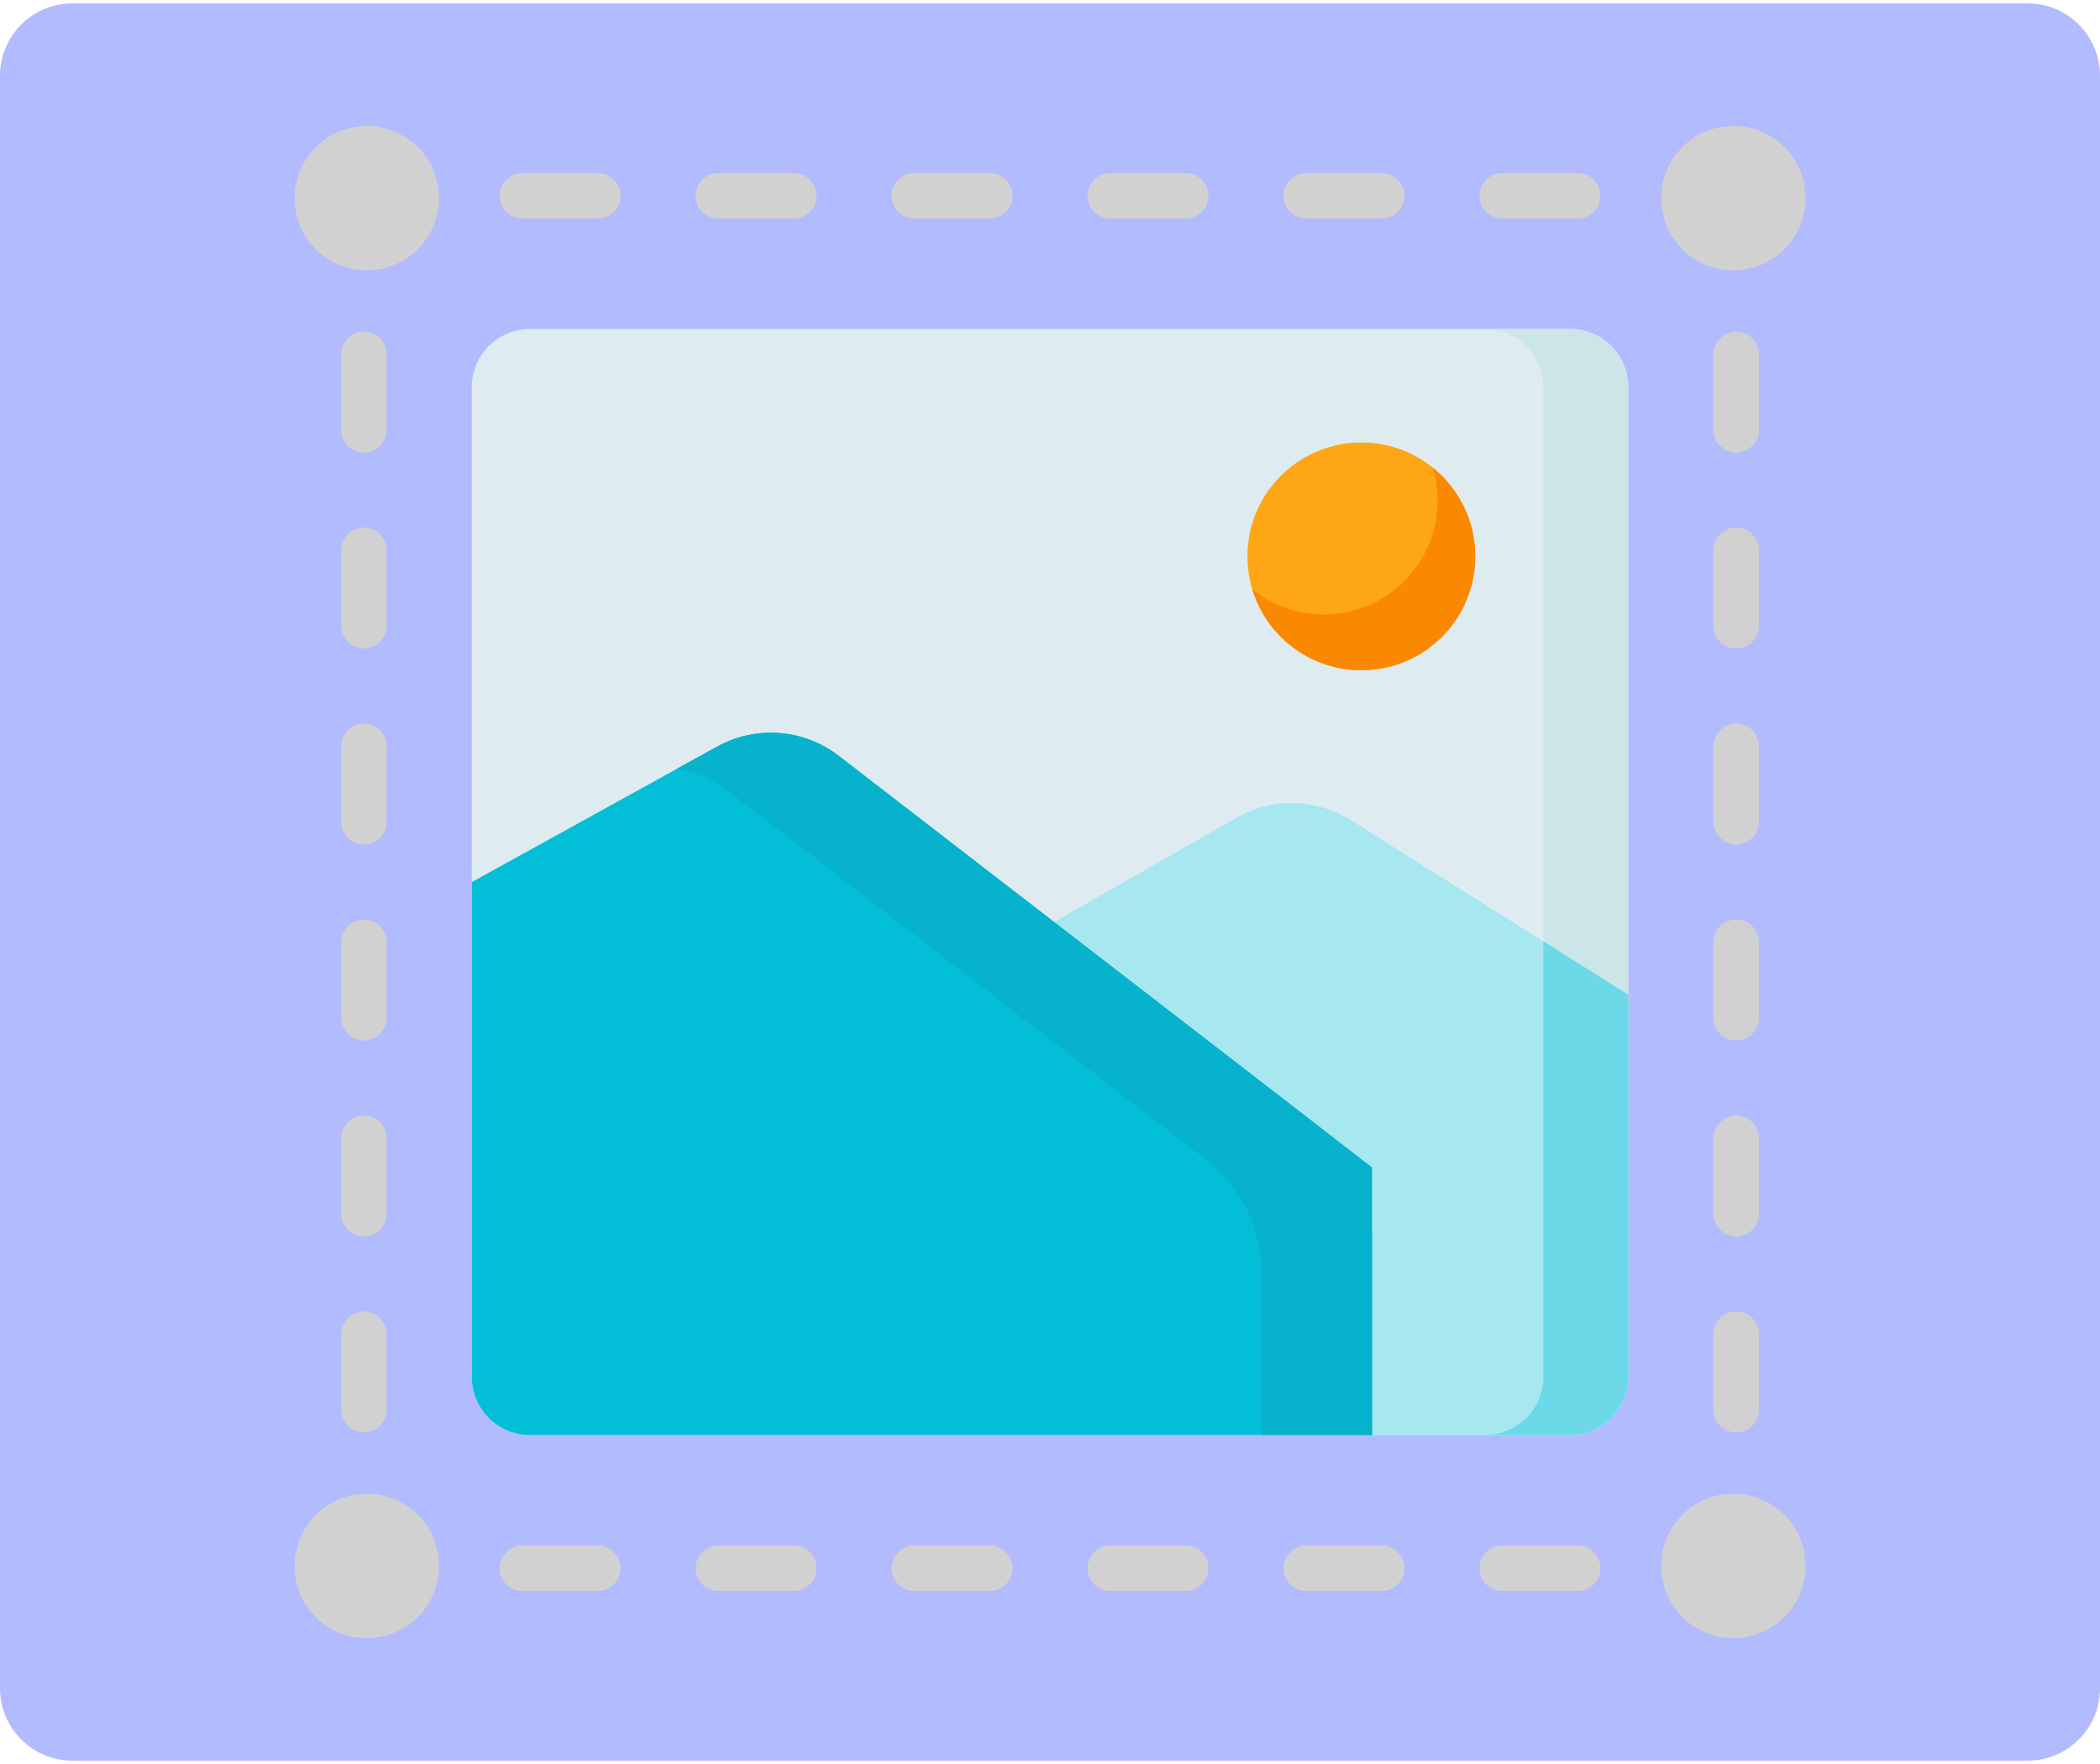 <svg width="50" height="42" viewBox="0 0 50 42" fill="none" xmlns="http://www.w3.org/2000/svg">
<g clip-path="url(#clip0_1_7270)">
<path d="M50 1.804V40.197C50 41.149 49.228 41.921 48.276 41.921H1.724C0.772 41.921 0 41.149 0 40.197V1.804C0 0.852 0.772 0.08 1.724 0.08H48.276C49.228 0.08 50 0.852 50 1.804Z" fill="#B3BBFF"/>
<g clip-path="url(#clip1_1_7270)">
<path d="M37.563 37.88H35.769C35.469 37.88 35.226 37.638 35.226 37.338C35.226 37.039 35.469 36.796 35.769 36.796H37.563C37.863 36.796 38.105 37.039 38.105 37.338C38.105 37.638 37.863 37.88 37.563 37.88ZM32.897 37.88H31.103C30.803 37.88 30.56 37.638 30.56 37.338C30.56 37.039 30.803 36.796 31.103 36.796H32.897C33.197 36.796 33.439 37.039 33.439 37.338C33.439 37.638 33.197 37.88 32.897 37.88ZM28.231 37.88H26.436C26.137 37.88 25.894 37.638 25.894 37.338C25.894 37.039 26.137 36.796 26.436 36.796H28.231C28.531 36.796 28.773 37.039 28.773 37.338C28.773 37.638 28.531 37.88 28.231 37.88ZM23.565 37.88H21.771C21.471 37.88 21.229 37.638 21.229 37.338C21.229 37.039 21.471 36.796 21.771 36.796H23.565C23.865 36.796 24.107 37.039 24.107 37.338C24.107 37.638 23.865 37.88 23.565 37.88ZM18.899 37.88H17.105C16.805 37.88 16.562 37.638 16.562 37.338C16.562 37.039 16.805 36.796 17.105 36.796H18.899C19.199 36.796 19.441 37.039 19.441 37.338C19.441 37.638 19.199 37.88 18.899 37.88ZM14.233 37.88H12.439C12.139 37.88 11.896 37.638 11.896 37.338C11.896 37.039 12.139 36.796 12.439 36.796H14.233C14.533 36.796 14.775 37.039 14.775 37.338C14.775 37.638 14.533 37.88 14.233 37.88Z" fill="#D1D1D1"/>
<path d="M8.663 34.105C8.364 34.105 8.121 33.863 8.121 33.563V31.769C8.121 31.469 8.364 31.226 8.663 31.226C8.963 31.226 9.205 31.469 9.205 31.769V33.563C9.205 33.863 8.963 34.105 8.663 34.105ZM8.663 29.439C8.364 29.439 8.121 29.197 8.121 28.897V27.103C8.121 26.803 8.364 26.56 8.663 26.56C8.963 26.56 9.205 26.803 9.205 27.103V28.897C9.205 29.197 8.963 29.439 8.663 29.439ZM8.663 24.773C8.364 24.773 8.121 24.531 8.121 24.231V22.436C8.121 22.137 8.364 21.894 8.663 21.894C8.963 21.894 9.205 22.137 9.205 22.436V24.231C9.205 24.531 8.963 24.773 8.663 24.773ZM8.663 20.107C8.364 20.107 8.121 19.865 8.121 19.565V17.771C8.121 17.471 8.364 17.228 8.663 17.228C8.963 17.228 9.205 17.471 9.205 17.771V19.565C9.205 19.865 8.963 20.107 8.663 20.107ZM8.663 15.441C8.364 15.441 8.121 15.199 8.121 14.899V13.105C8.121 12.805 8.364 12.562 8.663 12.562C8.963 12.562 9.205 12.805 9.205 13.105V14.899C9.205 15.199 8.963 15.441 8.663 15.441ZM8.663 10.775C8.364 10.775 8.121 10.533 8.121 10.233V8.439C8.121 8.139 8.364 7.896 8.663 7.896C8.963 7.896 9.205 8.139 9.205 8.439V10.233C9.205 10.533 8.963 10.775 8.663 10.775Z" fill="#D1D1D1"/>
<path d="M37.563 5.205H35.769C35.469 5.205 35.226 4.963 35.226 4.663C35.226 4.364 35.469 4.121 35.769 4.121H37.563C37.863 4.121 38.105 4.364 38.105 4.663C38.105 4.963 37.863 5.205 37.563 5.205ZM32.897 5.205H31.103C30.803 5.205 30.56 4.963 30.56 4.663C30.56 4.364 30.803 4.121 31.103 4.121H32.897C33.197 4.121 33.439 4.364 33.439 4.663C33.439 4.963 33.197 5.205 32.897 5.205ZM28.231 5.205H26.436C26.137 5.205 25.894 4.963 25.894 4.663C25.894 4.364 26.137 4.121 26.436 4.121H28.231C28.531 4.121 28.773 4.364 28.773 4.663C28.773 4.963 28.531 5.205 28.231 5.205ZM23.565 5.205H21.771C21.471 5.205 21.228 4.963 21.228 4.663C21.228 4.364 21.471 4.121 21.771 4.121H23.565C23.865 4.121 24.107 4.364 24.107 4.663C24.107 4.963 23.865 5.205 23.565 5.205ZM18.899 5.205H17.105C16.805 5.205 16.562 4.963 16.562 4.663C16.562 4.364 16.805 4.121 17.105 4.121H18.899C19.199 4.121 19.441 4.364 19.441 4.663C19.441 4.963 19.199 5.205 18.899 5.205ZM14.233 5.205H12.439C12.139 5.205 11.896 4.963 11.896 4.663C11.896 4.364 12.139 4.121 12.439 4.121H14.233C14.533 4.121 14.775 4.364 14.775 4.663C14.775 4.963 14.533 5.205 14.233 5.205Z" fill="#D1D1D1"/>
<path d="M41.337 34.105C41.038 34.105 40.795 33.863 40.795 33.563V31.768C40.795 31.469 41.038 31.226 41.337 31.226C41.637 31.226 41.879 31.469 41.879 31.768V33.563C41.879 33.863 41.637 34.105 41.337 34.105ZM41.337 29.439C41.038 29.439 40.795 29.197 40.795 28.897V27.102C40.795 26.803 41.038 26.56 41.337 26.56C41.637 26.56 41.879 26.803 41.879 27.102V28.897C41.879 29.197 41.637 29.439 41.337 29.439ZM41.337 24.773C41.038 24.773 40.795 24.531 40.795 24.231V22.436C40.795 22.137 41.038 21.894 41.337 21.894C41.637 21.894 41.879 22.137 41.879 22.436V24.231C41.879 24.531 41.637 24.773 41.337 24.773ZM41.337 20.107C41.038 20.107 40.795 19.865 40.795 19.565V17.77C40.795 17.471 41.038 17.228 41.337 17.228C41.637 17.228 41.879 17.471 41.879 17.77V19.565C41.879 19.865 41.637 20.107 41.337 20.107ZM41.337 15.441C41.038 15.441 40.795 15.199 40.795 14.899V13.105C40.795 12.805 41.038 12.562 41.337 12.562C41.637 12.562 41.879 12.805 41.879 13.105V14.899C41.879 15.199 41.637 15.441 41.337 15.441ZM41.337 10.775C41.038 10.775 40.795 10.533 40.795 10.233V8.439C40.795 8.139 41.038 7.896 41.337 7.896C41.637 7.896 41.879 8.139 41.879 8.439V10.233C41.879 10.533 41.637 10.775 41.337 10.775Z" fill="#D1D1D1"/>
<path d="M41.27 6.434C42.218 6.434 42.987 5.665 42.987 4.717C42.987 3.769 42.218 3 41.27 3C40.322 3 39.553 3.769 39.553 4.717C39.553 5.665 40.322 6.434 41.27 6.434Z" fill="#D1D1D1"/>
<path d="M8.733 6.434C9.681 6.434 10.45 5.665 10.45 4.717C10.45 3.769 9.681 3 8.733 3C7.784 3 7.016 3.769 7.016 4.717C7.016 5.665 7.784 6.434 8.733 6.434Z" fill="#D1D1D1"/>
<path d="M41.27 39.001C42.218 39.001 42.987 38.232 42.987 37.283C42.987 36.335 42.218 35.566 41.27 35.566C40.322 35.566 39.553 36.335 39.553 37.283C39.553 38.232 40.322 39.001 41.27 39.001Z" fill="#D1D1D1"/>
<path d="M8.733 39.001C9.681 39.001 10.45 38.232 10.45 37.283C10.45 36.335 9.681 35.566 8.733 35.566C7.784 35.566 7.016 36.335 7.016 37.283C7.016 38.232 7.784 39.001 8.733 39.001Z" fill="#D1D1D1"/>
<path d="M42.986 4.717C42.986 5.666 42.217 6.434 41.27 6.434C40.509 6.434 39.864 5.94 39.639 5.255C39.887 5.396 40.175 5.476 40.481 5.476C41.429 5.476 42.198 4.707 42.198 3.76C42.198 3.572 42.167 3.391 42.111 3.222C42.634 3.515 42.986 4.075 42.986 4.717Z" fill="#D1D1D1"/>
<path d="M10.449 4.717C10.449 5.666 9.68 6.434 8.732 6.434C7.972 6.434 7.326 5.94 7.102 5.255C7.35 5.396 7.637 5.476 7.943 5.476C8.891 5.476 9.661 4.707 9.661 3.76C9.661 3.572 9.63 3.391 9.574 3.222C10.097 3.515 10.449 4.075 10.449 4.717Z" fill="#D1D1D1"/>
<path d="M42.986 37.284C42.986 38.232 42.217 39.001 41.27 39.001C40.509 39.001 39.864 38.507 39.639 37.822C39.887 37.962 40.175 38.043 40.481 38.043C41.429 38.043 42.198 37.274 42.198 36.326C42.198 36.138 42.167 35.957 42.111 35.788C42.634 36.082 42.986 36.641 42.986 37.284Z" fill="#D1D1D1"/>
<path d="M10.449 37.284C10.449 38.232 9.68 39.001 8.732 39.001C7.972 39.001 7.326 38.507 7.102 37.822C7.35 37.962 7.637 38.043 7.943 38.043C8.891 38.043 9.661 37.274 9.661 36.326C9.661 36.138 9.63 35.957 9.574 35.788C10.097 36.082 10.449 36.641 10.449 37.284Z" fill="#D1D1D1"/>
<path d="M37.386 34.167H12.617C11.854 34.167 11.234 33.548 11.234 32.785V9.216C11.234 8.452 11.854 7.833 12.617 7.833H37.386C38.15 7.833 38.769 8.452 38.769 9.216V32.785C38.769 33.548 38.15 34.167 37.386 34.167Z" fill="#DEECF1"/>
<path d="M38.77 9.215V32.784C38.77 33.548 38.15 34.167 37.387 34.167H35.363C36.127 34.167 36.746 33.548 36.746 32.784V9.215C36.746 8.452 36.127 7.833 35.363 7.833H37.387C38.15 7.833 38.77 8.452 38.77 9.215Z" fill="#CBE5E8"/>
<path d="M22.873 23.223L29.445 19.469C30.292 18.985 31.337 19.007 32.162 19.527L38.769 23.687V32.785C38.769 33.548 38.15 34.168 37.386 34.168H22.873V23.223Z" fill="#A6E7F0"/>
<path d="M38.77 23.686V32.784C38.77 33.548 38.15 34.167 37.387 34.167H35.363C36.127 34.167 36.746 33.548 36.746 32.784V22.412L38.77 23.686Z" fill="#6BD9E7"/>
<path d="M11.234 21.001L17.079 17.774C18.001 17.266 19.136 17.353 19.969 17.996L31.39 26.81C32.196 27.432 32.667 28.392 32.667 29.409V34.168H12.617C11.854 34.168 11.234 33.549 11.234 32.785V21.001H11.234Z" fill="#03BED7"/>
<path d="M32.668 27.795V34.167H30.037V30.316C30.037 29.255 29.544 28.253 28.704 27.605L17.338 18.833C16.971 18.55 16.546 18.374 16.105 18.311L17.08 17.773C18.002 17.265 19.136 17.352 19.97 17.995L32.668 27.795Z" fill="#07B2CD"/>
<path d="M32.413 15.959C33.91 15.959 35.124 14.744 35.124 13.247C35.124 11.749 33.91 10.535 32.413 10.535C30.915 10.535 29.701 11.749 29.701 13.247C29.701 14.744 30.915 15.959 32.413 15.959Z" fill="#FEA613"/>
<path d="M35.126 13.247C35.126 14.744 33.912 15.958 32.414 15.958C31.19 15.958 30.155 15.146 29.818 14.032C30.283 14.407 30.875 14.631 31.519 14.631C33.016 14.631 34.23 13.417 34.23 11.92C34.23 11.647 34.19 11.383 34.115 11.135C34.732 11.632 35.126 12.393 35.126 13.247Z" fill="#FB8801"/>
</g>
</g>
<defs>
<clipPath id="clip0_1_7270">
<rect width="50" height="42" fill="white"/>
</clipPath>
<clipPath id="clip1_1_7270">
<rect width="36" height="36" fill="white" transform="translate(7 3)"/>
</clipPath>
</defs>
</svg>

